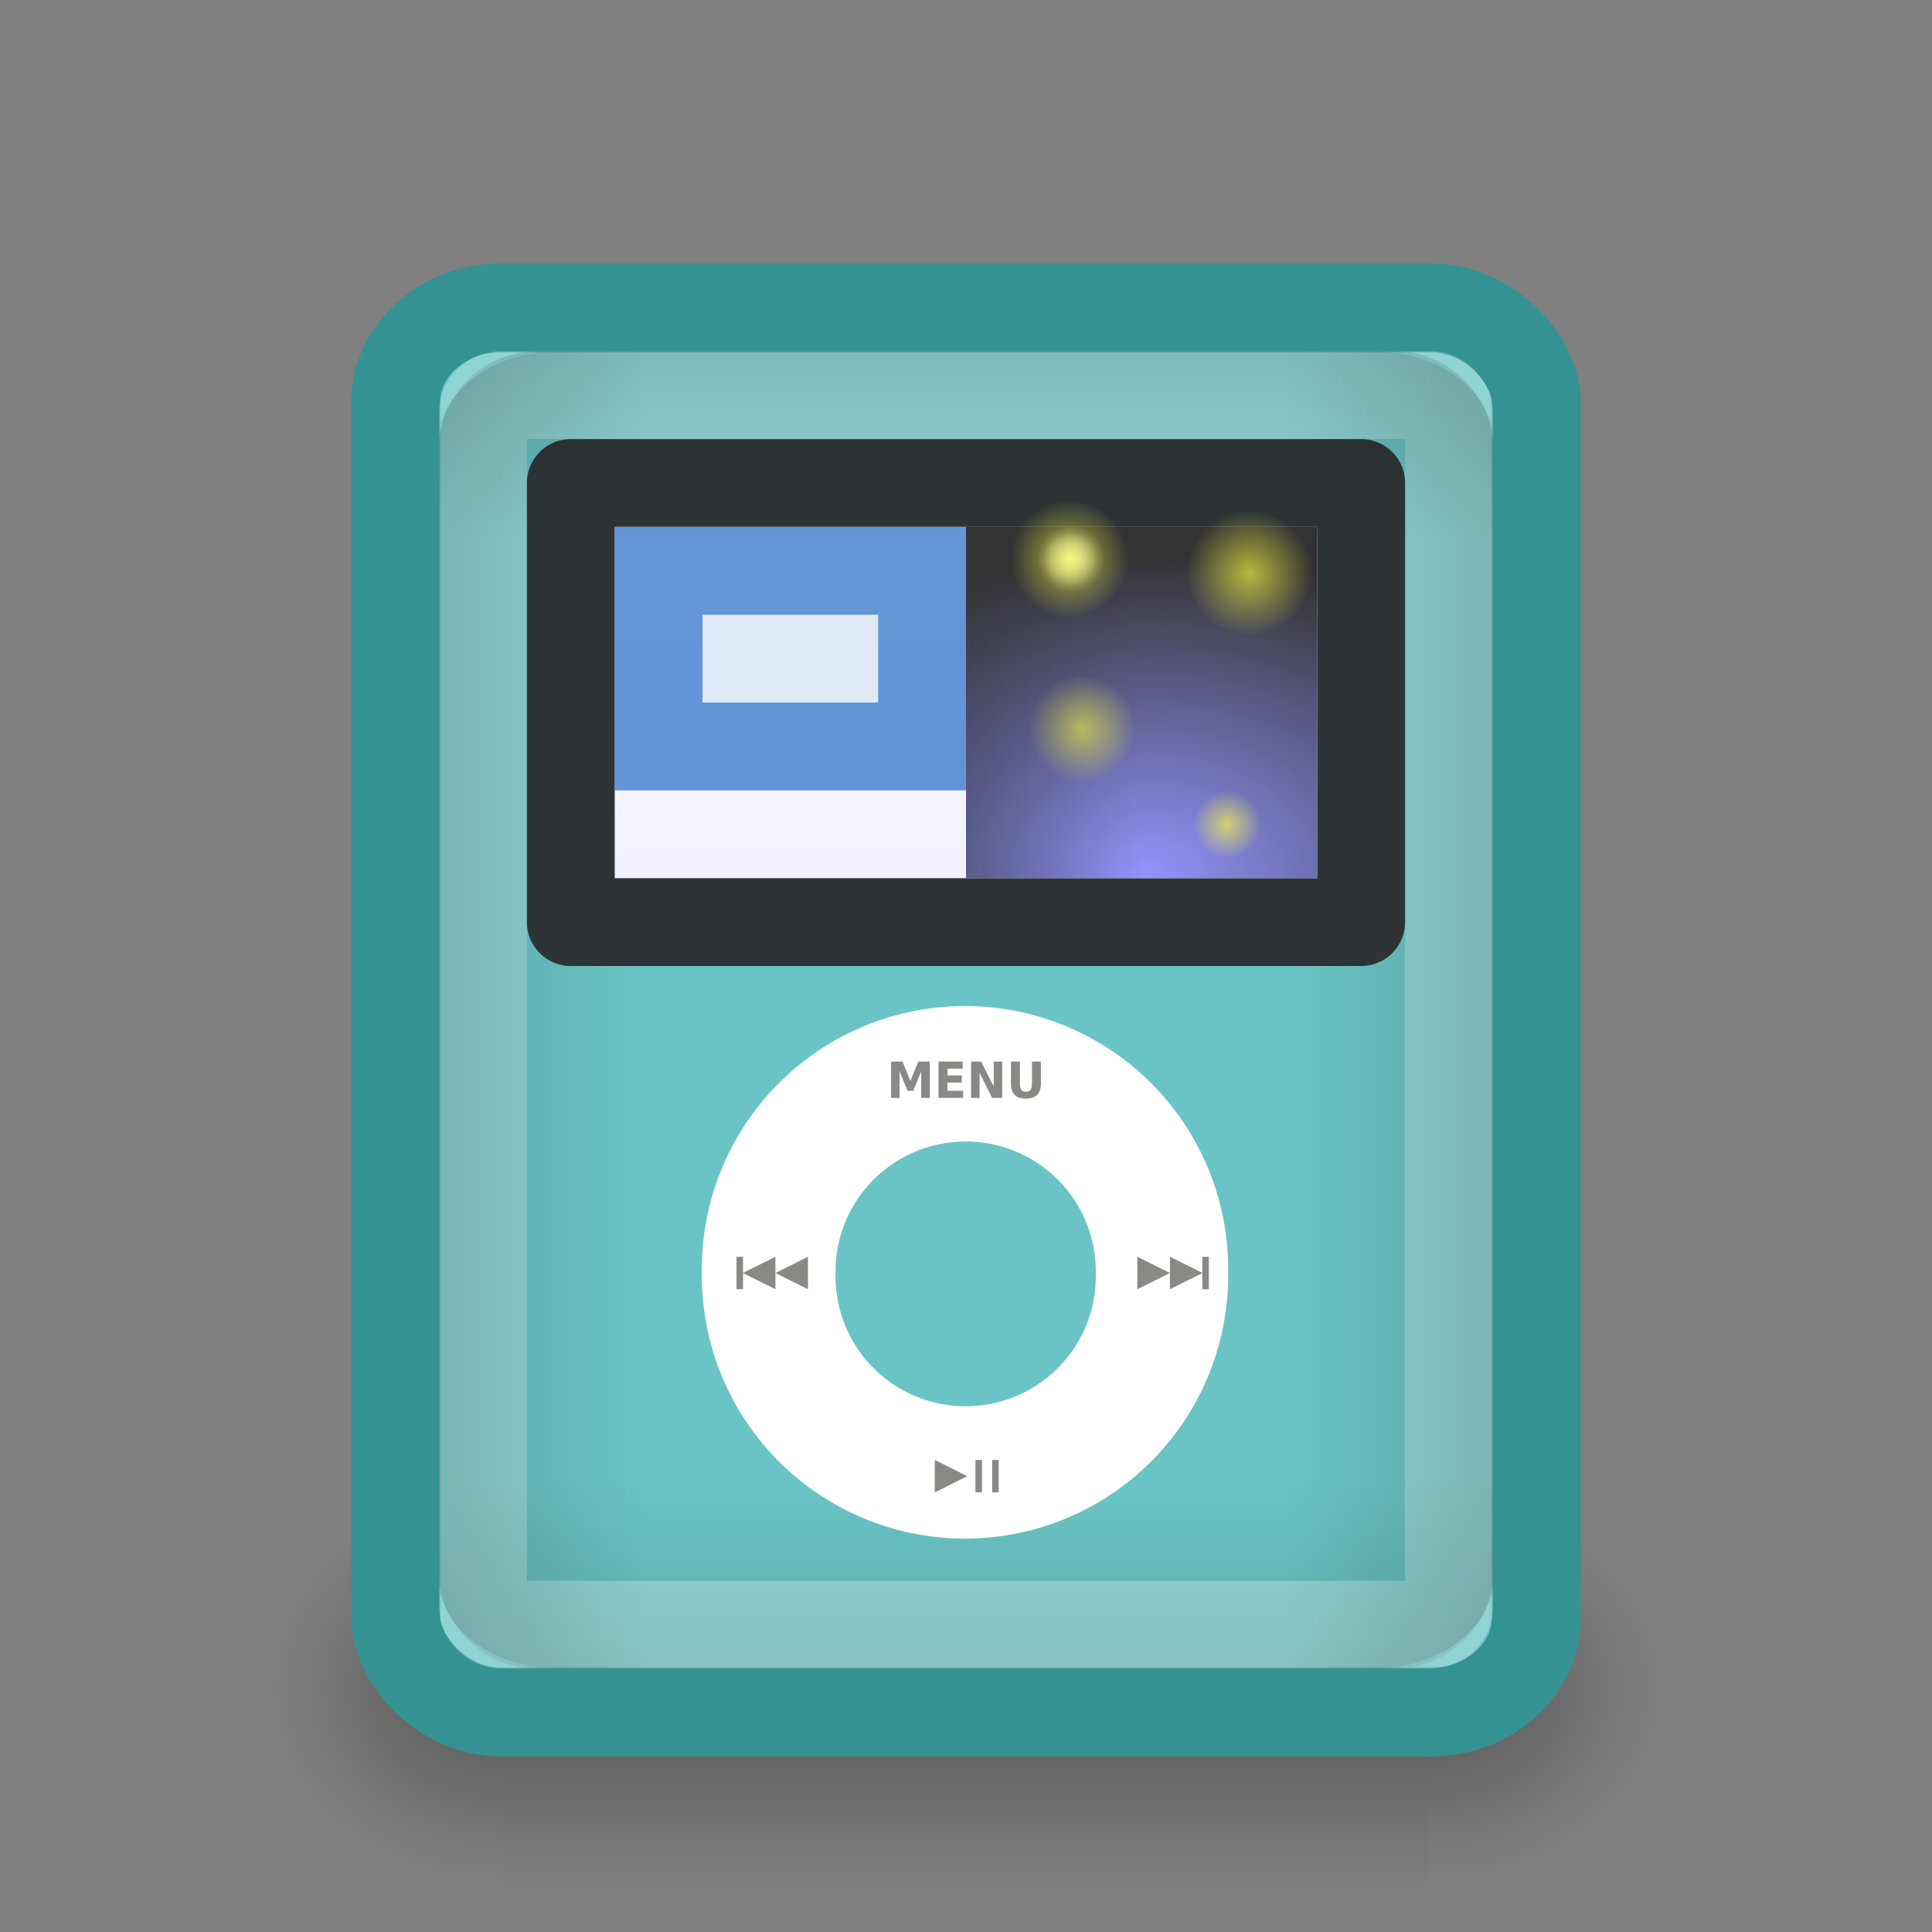 <?xml version="1.0" encoding="UTF-8" standalone="no"?>
<!-- Created with Inkscape (http://www.inkscape.org/) -->
<svg
   xmlns:dc="http://purl.org/dc/elements/1.1/"
   xmlns:cc="http://creativecommons.org/ns#"
   xmlns:rdf="http://www.w3.org/1999/02/22-rdf-syntax-ns#"
   xmlns:svg="http://www.w3.org/2000/svg"
   xmlns="http://www.w3.org/2000/svg"
   xmlns:xlink="http://www.w3.org/1999/xlink"
   xmlns:sodipodi="http://sodipodi.sourceforge.net/DTD/sodipodi-0.dtd"
   xmlns:inkscape="http://www.inkscape.org/namespaces/inkscape"
   width="22"
   height="22"
   id="svg1306"
   sodipodi:version="0.32"
   inkscape:version="0.45+devel"
   sodipodi:docbase="/home/rcollier/Desktop/extras/devices"
   sodipodi:docname="multimedia-player-ipod-nano3g_blue.svg"
   inkscape:export-filename="/home/klepas/Documents/work/Bauhaus/rockbox/multmedia-players/22x22/multimedia-player-ipod-nano3g_blue.png"
   inkscape:export-xdpi="90.000000"
   inkscape:export-ydpi="90.000000"
   inkscape:output_extension="org.inkscape.output.svg.inkscape"
   version="1.0">
  <rect width="100%" height="100%" fill="#808080" stroke="none"/>
  <defs
     id="defs1308">
    <inkscape:perspective
       sodipodi:type="inkscape:persp3d"
       inkscape:vp_x="0 : 11 : 1"
       inkscape:vp_y="0 : 1000 : 0"
       inkscape:vp_z="22 : 11 : 1"
       inkscape:persp3d-origin="11 : 7.3333333 : 1"
       id="perspective131" />
    <linearGradient
       inkscape:collect="always"
       id="linearGradient6379">
      <stop
         style="stop-color:#ffff41;stop-opacity:1;"
         offset="0"
         id="stop6381" />
      <stop
         style="stop-color:#ffff41;stop-opacity:0;"
         offset="1"
         id="stop6383" />
    </linearGradient>
    <linearGradient
       inkscape:collect="always"
       id="linearGradient6371">
      <stop
         style="stop-color:#ffff41;stop-opacity:1;"
         offset="0"
         id="stop6373" />
      <stop
         style="stop-color:#ffff41;stop-opacity:0;"
         offset="1"
         id="stop6375" />
    </linearGradient>
    <linearGradient
       inkscape:collect="always"
       id="linearGradient6363">
      <stop
         style="stop-color:#ffff41;stop-opacity:1;"
         offset="0"
         id="stop6365" />
      <stop
         style="stop-color:#ffff41;stop-opacity:0;"
         offset="1"
         id="stop6367" />
    </linearGradient>
    <linearGradient
       inkscape:collect="always"
       id="linearGradient6339">
      <stop
         style="stop-color:#ffffff;stop-opacity:1;"
         offset="0"
         id="stop6341" />
      <stop
         style="stop-color:#ffffff;stop-opacity:0;"
         offset="1"
         id="stop6343" />
    </linearGradient>
    <linearGradient
       id="linearGradient6325">
      <stop
         style="stop-color:#7d7dff;stop-opacity:1;"
         offset="0"
         id="stop6327" />
      <stop
         style="stop-color:#000000;stop-opacity:1;"
         offset="1"
         id="stop6329" />
    </linearGradient>
    <linearGradient
       inkscape:collect="always"
       id="linearGradient6290">
      <stop
         style="stop-color:#2e3436;stop-opacity:1;"
         offset="0"
         id="stop6292" />
      <stop
         style="stop-color:#2e3436;stop-opacity:0;"
         offset="1"
         id="stop6294" />
    </linearGradient>
    <linearGradient
       inkscape:collect="always"
       id="linearGradient6187">
      <stop
         style="stop-color:#000000;stop-opacity:1;"
         offset="0"
         id="stop6189" />
      <stop
         style="stop-color:#000000;stop-opacity:0;"
         offset="1"
         id="stop6191" />
    </linearGradient>
    <linearGradient
       inkscape:collect="always"
       id="linearGradient6162">
      <stop
         style="stop-color:#000000;stop-opacity:1;"
         offset="0"
         id="stop6164" />
      <stop
         style="stop-color:#000000;stop-opacity:0;"
         offset="1"
         id="stop6166" />
    </linearGradient>
    <linearGradient
       id="linearGradient3624">
      <stop
         style="stop-color:#ffffff;stop-opacity:1;"
         offset="0"
         id="stop3626" />
      <stop
         style="stop-color:#7a7a7a;stop-opacity:1;"
         offset="1"
         id="stop3628" />
    </linearGradient>
    <linearGradient
       inkscape:collect="always"
       id="linearGradient5060">
      <stop
         style="stop-color:black;stop-opacity:1;"
         offset="0"
         id="stop5062" />
      <stop
         style="stop-color:black;stop-opacity:0;"
         offset="1"
         id="stop5064" />
    </linearGradient>
    <linearGradient
       id="linearGradient5048">
      <stop
         style="stop-color:black;stop-opacity:0;"
         offset="0"
         id="stop5050" />
      <stop
         id="stop5056"
         offset="0.5"
         style="stop-color:black;stop-opacity:1;" />
      <stop
         style="stop-color:black;stop-opacity:0;"
         offset="1"
         id="stop5052" />
    </linearGradient>
    <linearGradient
       id="linearGradient7379">
      <stop
         id="stop7381"
         offset="0"
         style="stop-color:#ffffff;stop-opacity:1;" />
      <stop
         style="stop-color:#f5f5ff;stop-opacity:1;"
         offset="0.208"
         id="stop7383" />
      <stop
         id="stop7385"
         offset="1"
         style="stop-color:#e5e6ff;stop-opacity:1;" />
    </linearGradient>
    <linearGradient
       inkscape:collect="always"
       xlink:href="#linearGradient3624"
       id="linearGradient5850"
       gradientUnits="userSpaceOnUse"
       gradientTransform="translate(116.915,170.25)"
       x1="24.5"
       y1="24.942"
       x2="24.5"
       y2="28.133" />
    <linearGradient
       inkscape:collect="always"
       xlink:href="#linearGradient3624"
       id="linearGradient5857"
       gradientUnits="userSpaceOnUse"
       gradientTransform="translate(115.962,190.452)"
       x1="24.5"
       y1="24.942"
       x2="24.5"
       y2="28.133" />
    <linearGradient
       inkscape:collect="always"
       xlink:href="#linearGradient3624"
       id="linearGradient7307"
       gradientUnits="userSpaceOnUse"
       gradientTransform="translate(160.69,61)"
       x1="24.5"
       y1="24.942"
       x2="24.5"
       y2="28.133" />
    <linearGradient
       inkscape:collect="always"
       xlink:href="#linearGradient3624"
       id="linearGradient7318"
       gradientUnits="userSpaceOnUse"
       gradientTransform="translate(159.738,81.202)"
       x1="24.5"
       y1="24.942"
       x2="24.5"
       y2="28.133" />
    <radialGradient
       inkscape:collect="always"
       xlink:href="#linearGradient6363"
       id="radialGradient5902"
       gradientUnits="userSpaceOnUse"
       cx="28.781"
       cy="12.719"
       fx="28.781"
       fy="12.719"
       r="0.594" />
    <radialGradient
       inkscape:collect="always"
       xlink:href="#linearGradient6371"
       id="radialGradient5904"
       gradientUnits="userSpaceOnUse"
       cx="28.781"
       cy="12.719"
       fx="28.781"
       fy="12.719"
       r="0.594" />
    <radialGradient
       inkscape:collect="always"
       xlink:href="#linearGradient6339"
       id="radialGradient5906"
       gradientUnits="userSpaceOnUse"
       cx="28.781"
       cy="12.719"
       fx="28.781"
       fy="12.719"
       r="0.594" />
    <radialGradient
       inkscape:collect="always"
       xlink:href="#linearGradient6379"
       id="radialGradient5908"
       gradientUnits="userSpaceOnUse"
       cx="28.781"
       cy="12.719"
       fx="28.781"
       fy="12.719"
       r="0.594" />
    <radialGradient
       inkscape:collect="always"
       xlink:href="#linearGradient6363"
       id="radialGradient5910"
       gradientUnits="userSpaceOnUse"
       cx="28.781"
       cy="12.719"
       fx="28.781"
       fy="12.719"
       r="0.594" />
    <linearGradient
       inkscape:collect="always"
       xlink:href="#linearGradient7379"
       id="linearGradient5945"
       gradientUnits="userSpaceOnUse"
       gradientTransform="matrix(0.794,0,0,0.556,-2.592,4.113)"
       x1="22.247"
       y1="4.996"
       x2="22.247"
       y2="20.004" />
    <linearGradient
       inkscape:collect="always"
       xlink:href="#linearGradient6187"
       id="linearGradient5967"
       gradientUnits="userSpaceOnUse"
       gradientTransform="matrix(-0.545,0,0,0.405,23.273,-23.365)"
       x1="7.949"
       y1="86"
       x2="15.851"
       y2="86" />
    <linearGradient
       inkscape:collect="always"
       xlink:href="#linearGradient3624"
       id="linearGradient5971"
       gradientUnits="userSpaceOnUse"
       gradientTransform="translate(210.69,77)"
       x1="24.5"
       y1="24.942"
       x2="24.5"
       y2="28.133" />
    <linearGradient
       inkscape:collect="always"
       xlink:href="#linearGradient3624"
       id="linearGradient5974"
       gradientUnits="userSpaceOnUse"
       gradientTransform="translate(209.738,97.202)"
       x1="24.5"
       y1="24.942"
       x2="24.5"
       y2="28.133" />
    <linearGradient
       inkscape:collect="always"
       xlink:href="#linearGradient3624"
       id="linearGradient5977"
       gradientUnits="userSpaceOnUse"
       gradientTransform="translate(166.915,186.25)"
       x1="24.5"
       y1="24.942"
       x2="24.5"
       y2="28.133" />
    <linearGradient
       inkscape:collect="always"
       xlink:href="#linearGradient3624"
       id="linearGradient5980"
       gradientUnits="userSpaceOnUse"
       gradientTransform="translate(165.962,206.452)"
       x1="24.5"
       y1="24.942"
       x2="24.5"
       y2="28.133" />
    <radialGradient
       inkscape:collect="always"
       xlink:href="#linearGradient5060"
       id="radialGradient6013"
       gradientUnits="userSpaceOnUse"
       gradientTransform="matrix(2.1862434e-2,0,0,1.8529413e-2,3.103,10.206)"
       cx="605.714"
       cy="486.648"
       fx="605.714"
       fy="486.648"
       r="117.143" />
    <linearGradient
       inkscape:collect="always"
       xlink:href="#linearGradient5048"
       id="linearGradient6016"
       gradientUnits="userSpaceOnUse"
       gradientTransform="matrix(2.1862434e-2,0,0,1.8529413e-2,3.098,10.206)"
       x1="302.857"
       y1="366.648"
       x2="302.857"
       y2="609.505" />
    <radialGradient
       inkscape:collect="always"
       xlink:href="#linearGradient5060"
       id="radialGradient6019"
       gradientUnits="userSpaceOnUse"
       gradientTransform="matrix(-2.1862434e-2,0,0,1.8529413e-2,18.897,10.206)"
       cx="605.714"
       cy="486.648"
       fx="605.714"
       fy="486.648"
       r="117.143" />
    <radialGradient
       inkscape:collect="always"
       xlink:href="#linearGradient6325"
       id="radialGradient6027"
       gradientUnits="userSpaceOnUse"
       gradientTransform="matrix(1.294,0,0,0.918,-25.811,-7.906)"
       cx="30"
       cy="19.5"
       fx="30"
       fy="19.5"
       r="4" />
    <linearGradient
       inkscape:collect="always"
       xlink:href="#linearGradient6290"
       id="linearGradient6031"
       gradientUnits="userSpaceOnUse"
       x1="26"
       y1="16.5"
       x2="28"
       y2="16.5"
       gradientTransform="matrix(1,0,0,0.308,-15,2.923)" />
    <radialGradient
       inkscape:collect="always"
       xlink:href="#linearGradient6339"
       id="radialGradient6035"
       gradientUnits="userSpaceOnUse"
       cx="28.781"
       cy="12.719"
       fx="28.781"
       fy="12.719"
       r="0.594" />
    <linearGradient
       inkscape:collect="always"
       xlink:href="#linearGradient3624"
       id="linearGradient6430"
       gradientUnits="userSpaceOnUse"
       gradientTransform="translate(233.315,57.312)"
       x1="24.5"
       y1="24.942"
       x2="24.5"
       y2="28.133" />
    <linearGradient
       inkscape:collect="always"
       xlink:href="#linearGradient3624"
       id="linearGradient6433"
       gradientUnits="userSpaceOnUse"
       gradientTransform="translate(232.363,77.514)"
       x1="24.5"
       y1="24.942"
       x2="24.5"
       y2="28.133" />
    <linearGradient
       inkscape:collect="always"
       xlink:href="#linearGradient3624"
       id="linearGradient6436"
       gradientUnits="userSpaceOnUse"
       gradientTransform="translate(189.54,166.562)"
       x1="24.5"
       y1="24.942"
       x2="24.5"
       y2="28.133" />
    <linearGradient
       inkscape:collect="always"
       xlink:href="#linearGradient3624"
       id="linearGradient6439"
       gradientUnits="userSpaceOnUse"
       gradientTransform="translate(188.588,186.764)"
       x1="24.5"
       y1="24.942"
       x2="24.5"
       y2="28.133" />
    <linearGradient
       inkscape:collect="always"
       xlink:href="#linearGradient3624"
       id="linearGradient6499"
       gradientUnits="userSpaceOnUse"
       gradientTransform="translate(197.51,64.375)"
       x1="24.5"
       y1="24.942"
       x2="24.5"
       y2="28.133" />
    <linearGradient
       inkscape:collect="always"
       xlink:href="#linearGradient3624"
       id="linearGradient6502"
       gradientUnits="userSpaceOnUse"
       gradientTransform="translate(196.558,84.577)"
       x1="24.5"
       y1="24.942"
       x2="24.5"
       y2="28.133" />
    <linearGradient
       inkscape:collect="always"
       xlink:href="#linearGradient3624"
       id="linearGradient6505"
       gradientUnits="userSpaceOnUse"
       gradientTransform="translate(153.735,173.625)"
       x1="24.5"
       y1="24.942"
       x2="24.5"
       y2="28.133" />
    <linearGradient
       inkscape:collect="always"
       xlink:href="#linearGradient3624"
       id="linearGradient6508"
       gradientUnits="userSpaceOnUse"
       gradientTransform="translate(152.782,193.827)"
       x1="24.5"
       y1="24.942"
       x2="24.5"
       y2="28.133" />
    <linearGradient
       inkscape:collect="always"
       xlink:href="#linearGradient6187"
       id="linearGradient6108"
       gradientUnits="userSpaceOnUse"
       gradientTransform="matrix(0.545,0,0,0.405,-1.273,-23.365)"
       x1="7.949"
       y1="86"
       x2="15.851"
       y2="86" />
    <linearGradient
       inkscape:collect="always"
       xlink:href="#linearGradient6162"
       id="linearGradient6112"
       gradientUnits="userSpaceOnUse"
       gradientTransform="matrix(0.444,0,0,-0.447,-0.111,23.87)"
       x1="24.593"
       y1="50.054"
       x2="24.593"
       y2="39.64" />
    <linearGradient
       inkscape:collect="always"
       xlink:href="#linearGradient6162"
       id="linearGradient6116"
       gradientUnits="userSpaceOnUse"
       gradientTransform="matrix(0.444,0,0,0.447,-0.111,-0.87)"
       x1="24.593"
       y1="50.054"
       x2="24.593"
       y2="39.64" />
  </defs>
  <sodipodi:namedview
     id="base"
     pagecolor="#ffffff"
     bordercolor="#666666"
     borderopacity="0.118"
     inkscape:pageopacity="0.0"
     inkscape:pageshadow="2"
     inkscape:zoom="16"
     inkscape:cx="-5.951035"
     inkscape:cy="4.132693"
     inkscape:current-layer="layer1"
     showgrid="false"
     inkscape:grid-bbox="true"
     inkscape:document-units="px"
     inkscape:showpageshadow="false"
     inkscape:window-width="1205"
     inkscape:window-height="690"
     inkscape:window-x="34"
     inkscape:window-y="116"
     showguides="true"
     inkscape:guide-bbox="true"
     showborder="true">
    <inkscape:grid
       type="xygrid"
       id="grid5498"
       empspacing="5"
       visible="true"
       enabled="true" />
    <inkscape:grid
       id="GridFromPre046Settings"
       type="xygrid"
       originx="0px"
       originy="0px"
       spacingx="1px"
       spacingy="1px"
       color="#0000ff"
       empcolor="#0000ff"
       opacity="0.2"
       empopacity="0.4"
       empspacing="5"
       enabled="false"
       visible="false" />
  </sodipodi:namedview>
  <g
     id="layer1"
     inkscape:label="Layer 1"
     inkscape:groupmode="layer"
     style="display:inline">
    <rect
       style="fill:url(#linearGradient5857);fill-opacity:1;fill-rule:nonzero;stroke:none;stroke-width:0.7;stroke-linecap:round;stroke-linejoin:miter;marker:none;marker-start:none;marker-mid:none;marker-end:none;stroke-miterlimit:4;stroke-dasharray:none;stroke-dashoffset:0;stroke-opacity:1;visibility:visible;display:inline;overflow:visible"
       id="rect10271"
       width="0"
       height="1.414"
       x="142.391"
       y="214.299"
       inkscape:r_cx="true"
       inkscape:r_cy="true" />
    <rect
       style="fill:url(#linearGradient5850);fill-opacity:1;fill-rule:nonzero;stroke:none;stroke-width:0.7;stroke-linecap:round;stroke-linejoin:miter;marker:none;marker-start:none;marker-mid:none;marker-end:none;stroke-miterlimit:4;stroke-dasharray:none;stroke-dashoffset:0;stroke-opacity:1;visibility:visible;display:inline;overflow:visible"
       id="rect10568"
       width="0"
       height="1.414"
       x="143.343"
       y="194.098"
       inkscape:r_cx="true"
       inkscape:r_cy="true" />
    <rect
       style="fill:url(#linearGradient7318);fill-opacity:1;fill-rule:nonzero;stroke:none;stroke-width:0.7;stroke-linecap:round;stroke-linejoin:miter;marker:none;marker-start:none;marker-mid:none;marker-end:none;stroke-miterlimit:4;stroke-dasharray:none;stroke-dashoffset:0;stroke-opacity:1;visibility:visible;display:inline;overflow:visible"
       id="rect7104"
       width="0"
       height="1.414"
       x="186.166"
       y="105.049"
       inkscape:r_cx="true"
       inkscape:r_cy="true" />
    <rect
       style="fill:url(#linearGradient7307);fill-opacity:1;fill-rule:nonzero;stroke:none;stroke-width:0.7;stroke-linecap:round;stroke-linejoin:miter;marker:none;marker-start:none;marker-mid:none;marker-end:none;stroke-miterlimit:4;stroke-dasharray:none;stroke-dashoffset:0;stroke-opacity:1;visibility:visible;display:inline;overflow:visible"
       id="rect7118"
       width="0"
       height="1.414"
       x="187.118"
       y="84.848"
       inkscape:r_cx="true"
       inkscape:r_cy="true" />
    <path
       sodipodi:nodetypes="cccc"
       id="path5635"
       d="M 5.722,17 C 5.722,17 5.722,21.5 5.722,21.5 C 4.596,21.508 3,20.492 3,19.25 C 3,18.008 4.256,17 5.722,17 z"
       style="opacity:0.322;fill:url(#radialGradient6019);fill-opacity:1;fill-rule:nonzero;stroke:none;marker:none;marker-start:none;marker-mid:none;marker-end:none;visibility:visible;display:inline;overflow:visible" />
    <rect
       style="opacity:0.322;fill:url(#linearGradient6016);fill-opacity:1;fill-rule:nonzero;stroke:none;marker:none;marker-start:none;marker-mid:none;marker-end:none;visibility:visible;display:inline;overflow:visible"
       id="rect5637"
       width="10.556"
       height="4.5"
       x="5.722"
       y="17" />
    <path
       style="opacity:0.322;fill:url(#radialGradient6013);fill-opacity:1;fill-rule:nonzero;stroke:none;marker:none;marker-start:none;marker-mid:none;marker-end:none;visibility:visible;display:inline;overflow:visible"
       d="M 16.278,17 C 16.278,17 16.278,21.5 16.278,21.5 C 17.404,21.508 19,20.492 19,19.25 C 19,18.008 17.744,17 16.278,17 z"
       id="path5639"
       sodipodi:nodetypes="cccc" />
    <rect
       ry="1.074"
       rx="1.196"
       y="3.506"
       x="4.506"
       height="15.988"
       width="12.988"
       id="rect5641"
       style="fill:#6ac4c5;fill-opacity:1;stroke:#359293;stroke-width:1.012;stroke-linecap:round;stroke-linejoin:round;stroke-miterlimit:4;stroke-dasharray:none;stroke-opacity:1;display:inline" />
    <path
       style="opacity:0.25;fill:url(#linearGradient6116);fill-opacity:1;stroke:none;stroke-width:1.012;stroke-linecap:round;stroke-linejoin:round;stroke-miterlimit:4;stroke-dasharray:none;stroke-opacity:1;display:inline"
       d="M 5,16 L 5,17.884 C 5,18.498 5.499,19 6.111,19 L 15.889,19 C 16.501,19 17,18.498 17,17.884 L 17,16 L 5,16 z"
       id="path6114" />
    <rect
       style="opacity:0.25;fill:none;fill-opacity:1;stroke:#ffffff;stroke-width:1;stroke-linecap:round;stroke-linejoin:round;stroke-miterlimit:4;stroke-dasharray:none;stroke-opacity:1;display:inline"
       id="rect5697"
       width="11"
       height="14"
       x="5.5"
       y="4.5"
       rx="0.207"
       ry="0.207" />
    <rect
       inkscape:r_cy="true"
       inkscape:r_cx="true"
       y="230.299"
       x="192.391"
       height="1.414"
       width="0"
       id="rect5644"
       style="fill:url(#linearGradient5980);fill-opacity:1;fill-rule:nonzero;stroke:none;stroke-width:0.7;stroke-linecap:round;stroke-linejoin:miter;marker:none;marker-start:none;marker-mid:none;marker-end:none;stroke-miterlimit:4;stroke-dasharray:none;stroke-dashoffset:0;stroke-opacity:1;visibility:visible;display:inline;overflow:visible" />
    <rect
       inkscape:r_cy="true"
       inkscape:r_cx="true"
       y="210.098"
       x="193.343"
       height="1.414"
       width="0"
       id="rect5646"
       style="fill:url(#linearGradient5977);fill-opacity:1;fill-rule:nonzero;stroke:none;stroke-width:0.7;stroke-linecap:round;stroke-linejoin:miter;marker:none;marker-start:none;marker-mid:none;marker-end:none;stroke-miterlimit:4;stroke-dasharray:none;stroke-dashoffset:0;stroke-opacity:1;visibility:visible;display:inline;overflow:visible" />
    <rect
       inkscape:r_cy="true"
       inkscape:r_cx="true"
       y="121.049"
       x="236.166"
       height="1.414"
       width="0"
       id="rect5648"
       style="fill:url(#linearGradient5974);fill-opacity:1;fill-rule:nonzero;stroke:none;stroke-width:0.7;stroke-linecap:round;stroke-linejoin:miter;marker:none;marker-start:none;marker-mid:none;marker-end:none;stroke-miterlimit:4;stroke-dasharray:none;stroke-dashoffset:0;stroke-opacity:1;visibility:visible;display:inline;overflow:visible" />
    <rect
       inkscape:r_cy="true"
       inkscape:r_cx="true"
       y="100.848"
       x="237.118"
       height="1.414"
       width="0"
       id="rect5650"
       style="fill:url(#linearGradient5971);fill-opacity:1;fill-rule:nonzero;stroke:none;stroke-width:0.7;stroke-linecap:round;stroke-linejoin:miter;marker:none;marker-start:none;marker-mid:none;marker-end:none;stroke-miterlimit:4;stroke-dasharray:none;stroke-dashoffset:0;stroke-opacity:1;visibility:visible;display:inline;overflow:visible" />
    <path
       id="path6043"
       d="M 15.636,4 C 16.387,4 17,4.456 17,5.014 L 17,17.986 C 17,18.544 16.387,19 15.636,19 L 14,19 L 14,4 L 15.636,4 z"
       style="opacity:0.25;fill:url(#linearGradient5967);fill-opacity:1;stroke:none;stroke-width:1.012;stroke-linecap:round;stroke-linejoin:round;stroke-miterlimit:4;stroke-dasharray:none;stroke-opacity:1;display:inline"
       sodipodi:nodetypes="ccccccc" />
    <path
       transform="matrix(0.416,0,0,0.416,0.16,3.363)"
       d="M 33.234,26.743 A 7.204,7.204 0 1 1 18.827,26.743 A 7.204,7.204 0 1 1 33.234,26.743 z"
       sodipodi:ry="7.2036505"
       sodipodi:rx="7.2036505"
       sodipodi:cy="26.742603"
       sodipodi:cx="26.030369"
       id="path5655"
       style="fill:#ffffff;fill-opacity:1;stroke:none;stroke-width:1;stroke-linecap:round;stroke-linejoin:round;stroke-miterlimit:4;stroke-dasharray:none;stroke-opacity:1;display:inline"
       sodipodi:type="arc" />
    <path
       sodipodi:type="arc"
       style="fill:#6ac4c5;fill-opacity:1;stroke:none;stroke-width:0.632;stroke-linecap:round;stroke-linejoin:round;stroke-miterlimit:4;stroke-dasharray:none;stroke-opacity:1;display:inline"
       id="path6246"
       sodipodi:cx="25.34375"
       sodipodi:cy="27.28125"
       sodipodi:rx="2.71875"
       sodipodi:ry="2.71875"
       d="M 28.062,27.281 A 2.719,2.719 0 1 1 22.625,27.281 A 2.719,2.719 0 1 1 28.062,27.281 z"
       transform="matrix(0.545,0,0,0.544,-2.816,-0.335)" />
    <path
       id="path5659"
       d="M 10.147,12.088 L 10.277,12.088 L 10.367,12.31 L 10.457,12.088 L 10.587,12.088 L 10.587,12.502 L 10.49,12.502 L 10.49,12.199 L 10.399,12.422 L 10.335,12.422 L 10.243,12.199 L 10.243,12.502 L 10.147,12.502 L 10.147,12.088 M 10.687,12.088 L 10.962,12.088 L 10.962,12.169 L 10.789,12.169 L 10.789,12.246 L 10.952,12.246 L 10.952,12.327 L 10.789,12.327 L 10.789,12.421 L 10.968,12.421 L 10.968,12.502 L 10.687,12.502 L 10.687,12.088 M 11.058,12.088 L 11.172,12.088 L 11.316,12.372 L 11.316,12.088 L 11.412,12.088 L 11.412,12.502 L 11.298,12.502 L 11.155,12.218 L 11.155,12.502 L 11.058,12.502 L 11.058,12.088 M 11.512,12.088 L 11.614,12.088 L 11.614,12.336 C 11.614,12.37 11.62,12.395 11.63,12.41 C 11.641,12.424 11.658,12.432 11.683,12.432 C 11.707,12.432 11.725,12.424 11.735,12.41 C 11.746,12.395 11.751,12.37 11.751,12.336 L 11.751,12.088 L 11.853,12.088 L 11.853,12.336 C 11.853,12.395 11.839,12.438 11.811,12.467 C 11.783,12.496 11.74,12.51 11.683,12.51 C 11.625,12.51 11.583,12.496 11.554,12.467 C 11.526,12.438 11.512,12.395 11.512,12.336 L 11.512,12.088"
       style="font-size:1.004px;font-style:normal;font-variant:normal;font-weight:bold;font-stretch:normal;text-align:start;line-height:125%;writing-mode:lr-tb;text-anchor:start;fill:#888a85;fill-opacity:1;stroke:none;stroke-width:1pt;stroke-linecap:butt;stroke-linejoin:miter;stroke-opacity:1;display:inline;font-family:Bitstream Vera Sans" />
    <g
       id="g5902"
       style="fill:#888a85;fill-opacity:1"
       transform="matrix(0.554,0,0,0.552,1.817,2.374)">
      <path
         transform="matrix(0.396,-0.485,0.561,0.343,11.083,28.172)"
         d="M 17.25,6.281 L 16.739,6.045 L 16.227,5.809 L 16.688,5.484 L 17.148,5.16 L 17.199,5.72 L 17.25,6.281 z"
         inkscape:randomized="0"
         inkscape:rounded="0"
         inkscape:flatsided="false"
         sodipodi:arg2="2.0033309"
         sodipodi:arg1="0.95613337"
         sodipodi:r2="0.3251352"
         sodipodi:r1="0.6502704"
         sodipodi:cy="5.75"
         sodipodi:cx="16.875"
         sodipodi:sides="3"
         id="path5661"
         style="fill:#888a85;fill-opacity:1;stroke:none;stroke-width:0.25;stroke-linecap:round;stroke-linejoin:round;stroke-miterlimit:4;stroke-dasharray:none;stroke-opacity:1;display:inline"
         sodipodi:type="star" />
      <rect
         ry="0"
         y="21.626"
         x="21.433"
         height="0.669"
         width="0.134"
         id="rect5663"
         style="fill:#888a85;fill-opacity:1;stroke:none;stroke-width:0.5;stroke-linecap:round;stroke-linejoin:round;stroke-miterlimit:4;stroke-dasharray:none;stroke-opacity:1" />
      <path
         sodipodi:type="star"
         style="fill:#888a85;fill-opacity:1;stroke:none;stroke-width:0.25;stroke-linecap:round;stroke-linejoin:round;stroke-miterlimit:4;stroke-dasharray:none;stroke-opacity:1;display:inline"
         id="path5665"
         sodipodi:sides="3"
         sodipodi:cx="16.875"
         sodipodi:cy="5.75"
         sodipodi:r1="0.6502704"
         sodipodi:r2="0.3251352"
         sodipodi:arg1="0.95613337"
         sodipodi:arg2="2.0033309"
         inkscape:flatsided="false"
         inkscape:rounded="0"
         inkscape:randomized="0"
         d="M 17.25,6.281 L 16.739,6.045 L 16.227,5.809 L 16.688,5.484 L 17.148,5.16 L 17.199,5.72 L 17.25,6.281 z"
         transform="matrix(0.396,-0.485,0.561,0.343,10.413,28.172)" />
    </g>
    <g
       id="g5897"
       style="fill:#888a85;fill-opacity:1"
       transform="matrix(0.554,0,0,0.552,1.849,2.418)">
      <path
         sodipodi:type="star"
         style="fill:#888a85;fill-opacity:1;stroke:none;stroke-width:0.25;stroke-linecap:round;stroke-linejoin:round;stroke-miterlimit:4;stroke-dasharray:none;stroke-opacity:1;display:inline"
         id="path5669"
         sodipodi:sides="3"
         sodipodi:cx="16.875"
         sodipodi:cy="5.75"
         sodipodi:r1="0.6502704"
         sodipodi:r2="0.3251352"
         sodipodi:arg1="0.95613337"
         sodipodi:arg2="2.0033309"
         inkscape:flatsided="false"
         inkscape:rounded="0"
         inkscape:randomized="0"
         d="M 17.25,6.281 L 16.739,6.045 L 16.227,5.809 L 16.688,5.484 L 17.148,5.16 L 17.199,5.72 L 17.25,6.281 z"
         transform="matrix(0.396,-0.485,0.561,0.343,6.191,32.284)" />
      <rect
         style="fill:#888a85;fill-opacity:1;stroke:none;stroke-width:0.5;stroke-linecap:round;stroke-linejoin:round;stroke-miterlimit:4;stroke-dasharray:none;stroke-opacity:1"
         id="rect5671"
         width="0.134"
         height="0.669"
         x="16.712"
         y="25.737"
         ry="0" />
      <rect
         ry="0"
         y="25.737"
         x="17.056"
         height="0.669"
         width="0.134"
         id="rect5673"
         style="fill:#888a85;fill-opacity:1;stroke:none;stroke-width:0.5;stroke-linecap:round;stroke-linejoin:round;stroke-miterlimit:4;stroke-dasharray:none;stroke-opacity:1" />
    </g>
    <g
       id="g5892"
       style="fill:#888a85;fill-opacity:1"
       transform="matrix(0.554,0,0,0.552,1.817,2.374)">
      <path
         sodipodi:type="star"
         style="fill:#888a85;fill-opacity:1;stroke:none;stroke-width:0.25;stroke-linecap:round;stroke-linejoin:round;stroke-miterlimit:4;stroke-dasharray:none;stroke-opacity:1;display:inline"
         id="path5675"
         sodipodi:sides="3"
         sodipodi:cx="16.875"
         sodipodi:cy="5.75"
         sodipodi:r1="0.6502704"
         sodipodi:r2="0.3251352"
         sodipodi:arg1="0.95613337"
         sodipodi:arg2="2.0033309"
         inkscape:flatsided="false"
         inkscape:rounded="0"
         inkscape:randomized="0"
         d="M 17.25,6.281 L 16.739,6.045 L 16.227,5.809 L 16.688,5.484 L 17.148,5.16 L 17.199,5.72 L 17.25,6.281 z"
         transform="matrix(-0.396,-0.485,-0.561,0.343,22.343,28.172)" />
      <rect
         style="fill:#888a85;fill-opacity:1;stroke:none;stroke-width:0.5;stroke-linecap:round;stroke-linejoin:round;stroke-miterlimit:4;stroke-dasharray:none;stroke-opacity:1"
         id="rect5677"
         width="0.134"
         height="0.669"
         x="-11.993"
         y="21.626"
         ry="0"
         transform="scale(-1,1)" />
      <path
         transform="matrix(-0.396,-0.485,-0.561,0.343,23.013,28.172)"
         d="M 17.25,6.281 L 16.739,6.045 L 16.227,5.809 L 16.688,5.484 L 17.148,5.16 L 17.199,5.72 L 17.25,6.281 z"
         inkscape:randomized="0"
         inkscape:rounded="0"
         inkscape:flatsided="false"
         sodipodi:arg2="2.0033309"
         sodipodi:arg1="0.95613337"
         sodipodi:r2="0.3251352"
         sodipodi:r1="0.6502704"
         sodipodi:cy="5.75"
         sodipodi:cx="16.875"
         sodipodi:sides="3"
         id="path5679"
         style="fill:#888a85;fill-opacity:1;stroke:none;stroke-width:0.25;stroke-linecap:round;stroke-linejoin:round;stroke-miterlimit:4;stroke-dasharray:none;stroke-opacity:1;display:inline"
         sodipodi:type="star" />
    </g>
    <rect
       inkscape:r_cy="true"
       inkscape:r_cx="true"
       y="217.674"
       x="179.211"
       height="1.414"
       width="0"
       id="rect6294"
       style="fill:url(#linearGradient6508);fill-opacity:1;fill-rule:nonzero;stroke:none;stroke-width:0.7;stroke-linecap:round;stroke-linejoin:miter;marker:none;marker-start:none;marker-mid:none;marker-end:none;stroke-miterlimit:4;stroke-dasharray:none;stroke-dashoffset:0;stroke-opacity:1;visibility:visible;display:inline;overflow:visible" />
    <rect
       inkscape:r_cy="true"
       inkscape:r_cx="true"
       y="197.473"
       x="180.163"
       height="1.414"
       width="0"
       id="rect6296"
       style="fill:url(#linearGradient6505);fill-opacity:1;fill-rule:nonzero;stroke:none;stroke-width:0.7;stroke-linecap:round;stroke-linejoin:miter;marker:none;marker-start:none;marker-mid:none;marker-end:none;stroke-miterlimit:4;stroke-dasharray:none;stroke-dashoffset:0;stroke-opacity:1;visibility:visible;display:inline;overflow:visible" />
    <rect
       inkscape:r_cy="true"
       inkscape:r_cx="true"
       y="108.424"
       x="222.986"
       height="1.414"
       width="0"
       id="rect6298"
       style="fill:url(#linearGradient6502);fill-opacity:1;fill-rule:nonzero;stroke:none;stroke-width:0.7;stroke-linecap:round;stroke-linejoin:miter;marker:none;marker-start:none;marker-mid:none;marker-end:none;stroke-miterlimit:4;stroke-dasharray:none;stroke-dashoffset:0;stroke-opacity:1;visibility:visible;display:inline;overflow:visible" />
    <rect
       inkscape:r_cy="true"
       inkscape:r_cx="true"
       y="88.223"
       x="223.938"
       height="1.414"
       width="0"
       id="rect6300"
       style="fill:url(#linearGradient6499);fill-opacity:1;fill-rule:nonzero;stroke:none;stroke-width:0.7;stroke-linecap:round;stroke-linejoin:miter;marker:none;marker-start:none;marker-mid:none;marker-end:none;stroke-miterlimit:4;stroke-dasharray:none;stroke-dashoffset:0;stroke-opacity:1;visibility:visible;display:inline;overflow:visible" />
    <rect
       style="fill:url(#linearGradient6439);fill-opacity:1;fill-rule:nonzero;stroke:none;stroke-width:0.7;stroke-linecap:round;stroke-linejoin:miter;marker:none;marker-start:none;marker-mid:none;marker-end:none;stroke-miterlimit:4;stroke-dasharray:none;stroke-dashoffset:0;stroke-opacity:1;visibility:visible;display:inline;overflow:visible"
       id="rect6234"
       width="0"
       height="1.414"
       x="215.016"
       y="210.612"
       inkscape:r_cx="true"
       inkscape:r_cy="true" />
    <rect
       style="fill:url(#linearGradient6436);fill-opacity:1;fill-rule:nonzero;stroke:none;stroke-width:0.7;stroke-linecap:round;stroke-linejoin:miter;marker:none;marker-start:none;marker-mid:none;marker-end:none;stroke-miterlimit:4;stroke-dasharray:none;stroke-dashoffset:0;stroke-opacity:1;visibility:visible;display:inline;overflow:visible"
       id="rect6236"
       width="0"
       height="1.414"
       x="215.968"
       y="190.41"
       inkscape:r_cx="true"
       inkscape:r_cy="true" />
    <rect
       style="fill:url(#linearGradient6433);fill-opacity:1;fill-rule:nonzero;stroke:none;stroke-width:0.7;stroke-linecap:round;stroke-linejoin:miter;marker:none;marker-start:none;marker-mid:none;marker-end:none;stroke-miterlimit:4;stroke-dasharray:none;stroke-dashoffset:0;stroke-opacity:1;visibility:visible;display:inline;overflow:visible"
       id="rect6238"
       width="0"
       height="1.414"
       x="258.791"
       y="101.362"
       inkscape:r_cx="true"
       inkscape:r_cy="true" />
    <rect
       style="fill:url(#linearGradient6430);fill-opacity:1;fill-rule:nonzero;stroke:none;stroke-width:0.7;stroke-linecap:round;stroke-linejoin:miter;marker:none;marker-start:none;marker-mid:none;marker-end:none;stroke-miterlimit:4;stroke-dasharray:none;stroke-dashoffset:0;stroke-opacity:1;visibility:visible;display:inline;overflow:visible"
       id="rect6240"
       width="0"
       height="1.414"
       x="259.743"
       y="81.16"
       inkscape:r_cx="true"
       inkscape:r_cy="true" />
    <path
       sodipodi:nodetypes="ccccccc"
       style="opacity:0.25;fill:url(#linearGradient6108);fill-opacity:1;stroke:none;stroke-width:1.012;stroke-linecap:round;stroke-linejoin:round;stroke-miterlimit:4;stroke-dasharray:none;stroke-opacity:1;display:inline"
       d="M 6.364,4 C 5.613,4 5,4.456 5,5.014 L 5,17.986 C 5,18.544 5.613,19 6.364,19 L 8,19 L 8,4 L 6.364,4 z"
       id="path6106" />
    <rect
       ry="0"
       rx="0"
       y="5.5"
       x="6.5"
       height="5"
       width="9"
       id="rect5685"
       style="fill:url(#linearGradient5945);fill-opacity:1;stroke:#2e3436;stroke-width:1;stroke-linecap:round;stroke-linejoin:round;stroke-miterlimit:4;stroke-dasharray:none;stroke-opacity:1;display:inline" />
    <rect
       style="opacity:0.8;fill:#3d7ccd;fill-opacity:1;stroke:none;stroke-width:0.213;stroke-linecap:round;stroke-linejoin:round;stroke-miterlimit:4;stroke-dasharray:none;stroke-opacity:1;display:inline"
       id="rect5691"
       width="4"
       height="3"
       x="7"
       y="6" />
    <rect
       y="6"
       x="11"
       height="4"
       width="4"
       id="rect6025"
       style="opacity:0.8;fill:url(#radialGradient6027);fill-opacity:1;stroke:none;stroke-width:0.213;stroke-linecap:round;stroke-linejoin:round;stroke-miterlimit:4;stroke-dasharray:none;stroke-opacity:1;display:inline" />
    <path
       transform="matrix(1.025,0,0,1.021,-17.183,-4.685)"
       d="M 29.375,12.719 A 0.594,0.594 0 1 1 28.188,12.719 A 0.594,0.594 0 1 1 29.375,12.719 z"
       sodipodi:ry="0.59375"
       sodipodi:rx="0.59375"
       sodipodi:cy="12.71875"
       sodipodi:cx="28.78125"
       id="path5729"
       style="opacity:0.646;fill:url(#radialGradient5902);fill-opacity:1;fill-rule:nonzero;stroke:none;stroke-width:1;stroke-linecap:butt;stroke-linejoin:miter;stroke-miterlimit:4;stroke-dasharray:none;stroke-dashoffset:0;stroke-opacity:1"
       sodipodi:type="arc" />
    <path
       sodipodi:type="arc"
       style="opacity:0.646;fill:url(#radialGradient5910);fill-opacity:1;fill-rule:nonzero;stroke:none;stroke-width:1;stroke-linecap:butt;stroke-linejoin:miter;stroke-miterlimit:4;stroke-dasharray:none;stroke-dashoffset:0;stroke-opacity:1"
       id="path5737"
       sodipodi:cx="28.78125"
       sodipodi:cy="12.71875"
       sodipodi:rx="0.59375"
       sodipodi:ry="0.59375"
       d="M 29.375,12.719 A 0.594,0.594 0 1 1 28.188,12.719 A 0.594,0.594 0 1 1 29.375,12.719 z"
       transform="matrix(0.649,0,0,0.647,-4.706,1.16)" />
    <rect
       style="opacity:0.3;fill:url(#linearGradient6031);fill-opacity:1;stroke:none;stroke-width:0.213;stroke-linecap:round;stroke-linejoin:round;stroke-miterlimit:4;stroke-dasharray:none;stroke-opacity:1;display:inline"
       id="rect6029"
       width="2"
       height="4"
       x="11"
       y="6" />
    <path
       id="path6110"
       d="M 5,7 L 5,5.116 C 5,4.502 5.499,4 6.111,4 L 15.889,4 C 16.501,4 17,4.502 17,5.116 L 17,7 L 5,7 z"
       style="opacity:0.25;fill:url(#linearGradient6112);fill-opacity:1;stroke:none;stroke-width:1.012;stroke-linecap:round;stroke-linejoin:round;stroke-miterlimit:4;stroke-dasharray:none;stroke-opacity:1;display:inline" />
    <path
       transform="matrix(1.207,0,0,1.203,-20.513,-8.775)"
       sodipodi:type="arc"
       style="opacity:0.646;fill:url(#radialGradient5904);fill-opacity:1;fill-rule:nonzero;stroke:none;stroke-width:1;stroke-linecap:butt;stroke-linejoin:miter;stroke-miterlimit:4;stroke-dasharray:none;stroke-dashoffset:0;stroke-opacity:1"
       id="path5731"
       sodipodi:cx="28.78125"
       sodipodi:cy="12.71875"
       sodipodi:rx="0.59375"
       sodipodi:ry="0.59375"
       d="M 29.375,12.719 A 0.594,0.594 0 1 1 28.188,12.719 A 0.594,0.594 0 1 1 29.375,12.719 z" />
    <path
       d="M 29.375,12.719 A 0.594,0.594 0 1 1 28.188,12.719 A 0.594,0.594 0 1 1 29.375,12.719 z"
       sodipodi:ry="0.59375"
       sodipodi:rx="0.59375"
       sodipodi:cy="12.71875"
       sodipodi:cx="28.78125"
       id="path5733"
       style="opacity:0.646;fill:url(#radialGradient5906);fill-opacity:1;fill-rule:nonzero;stroke:none;stroke-width:1;stroke-linecap:butt;stroke-linejoin:miter;stroke-miterlimit:4;stroke-dasharray:none;stroke-dashoffset:0;stroke-opacity:1"
       sodipodi:type="arc"
       transform="matrix(0.522,0,0,0.52,-2.834,-0.249)" />
    <path
       d="M 29.375,12.719 A 0.594,0.594 0 1 1 28.188,12.719 A 0.594,0.594 0 1 1 29.375,12.719 z"
       sodipodi:ry="0.59375"
       sodipodi:rx="0.59375"
       sodipodi:cy="12.71875"
       sodipodi:cx="28.78125"
       id="path6033"
       style="opacity:0.646;fill:url(#radialGradient6035);fill-opacity:1;fill-rule:nonzero;stroke:none;stroke-width:1;stroke-linecap:butt;stroke-linejoin:miter;stroke-miterlimit:4;stroke-dasharray:none;stroke-dashoffset:0;stroke-opacity:1"
       sodipodi:type="arc"
       transform="matrix(0.646,0,0,0.644,-6.397,-1.828)" />
    <path
       transform="matrix(1.126,0,0,1.122,-20.231,-7.908)"
       sodipodi:type="arc"
       style="opacity:0.646;fill:url(#radialGradient5908);fill-opacity:1;fill-rule:nonzero;stroke:none;stroke-width:1;stroke-linecap:butt;stroke-linejoin:miter;stroke-miterlimit:4;stroke-dasharray:none;stroke-dashoffset:0;stroke-opacity:1"
       id="path5735"
       sodipodi:cx="28.78125"
       sodipodi:cy="12.71875"
       sodipodi:rx="0.59375"
       sodipodi:ry="0.59375"
       d="M 29.375,12.719 A 0.594,0.594 0 1 1 28.188,12.719 A 0.594,0.594 0 1 1 29.375,12.719 z" />
    <rect
       y="7"
       x="8"
       height="1"
       width="2"
       id="rect5693"
       style="opacity:0.8;fill:#ffffff;fill-opacity:1;stroke:none;stroke-width:0.213;stroke-linecap:round;stroke-linejoin:round;stroke-miterlimit:4;stroke-dasharray:none;stroke-opacity:1;display:inline" />
  </g>
  <g
     inkscape:groupmode="layer"
     id="layer2"
     inkscape:label="Picture" />
</svg>
